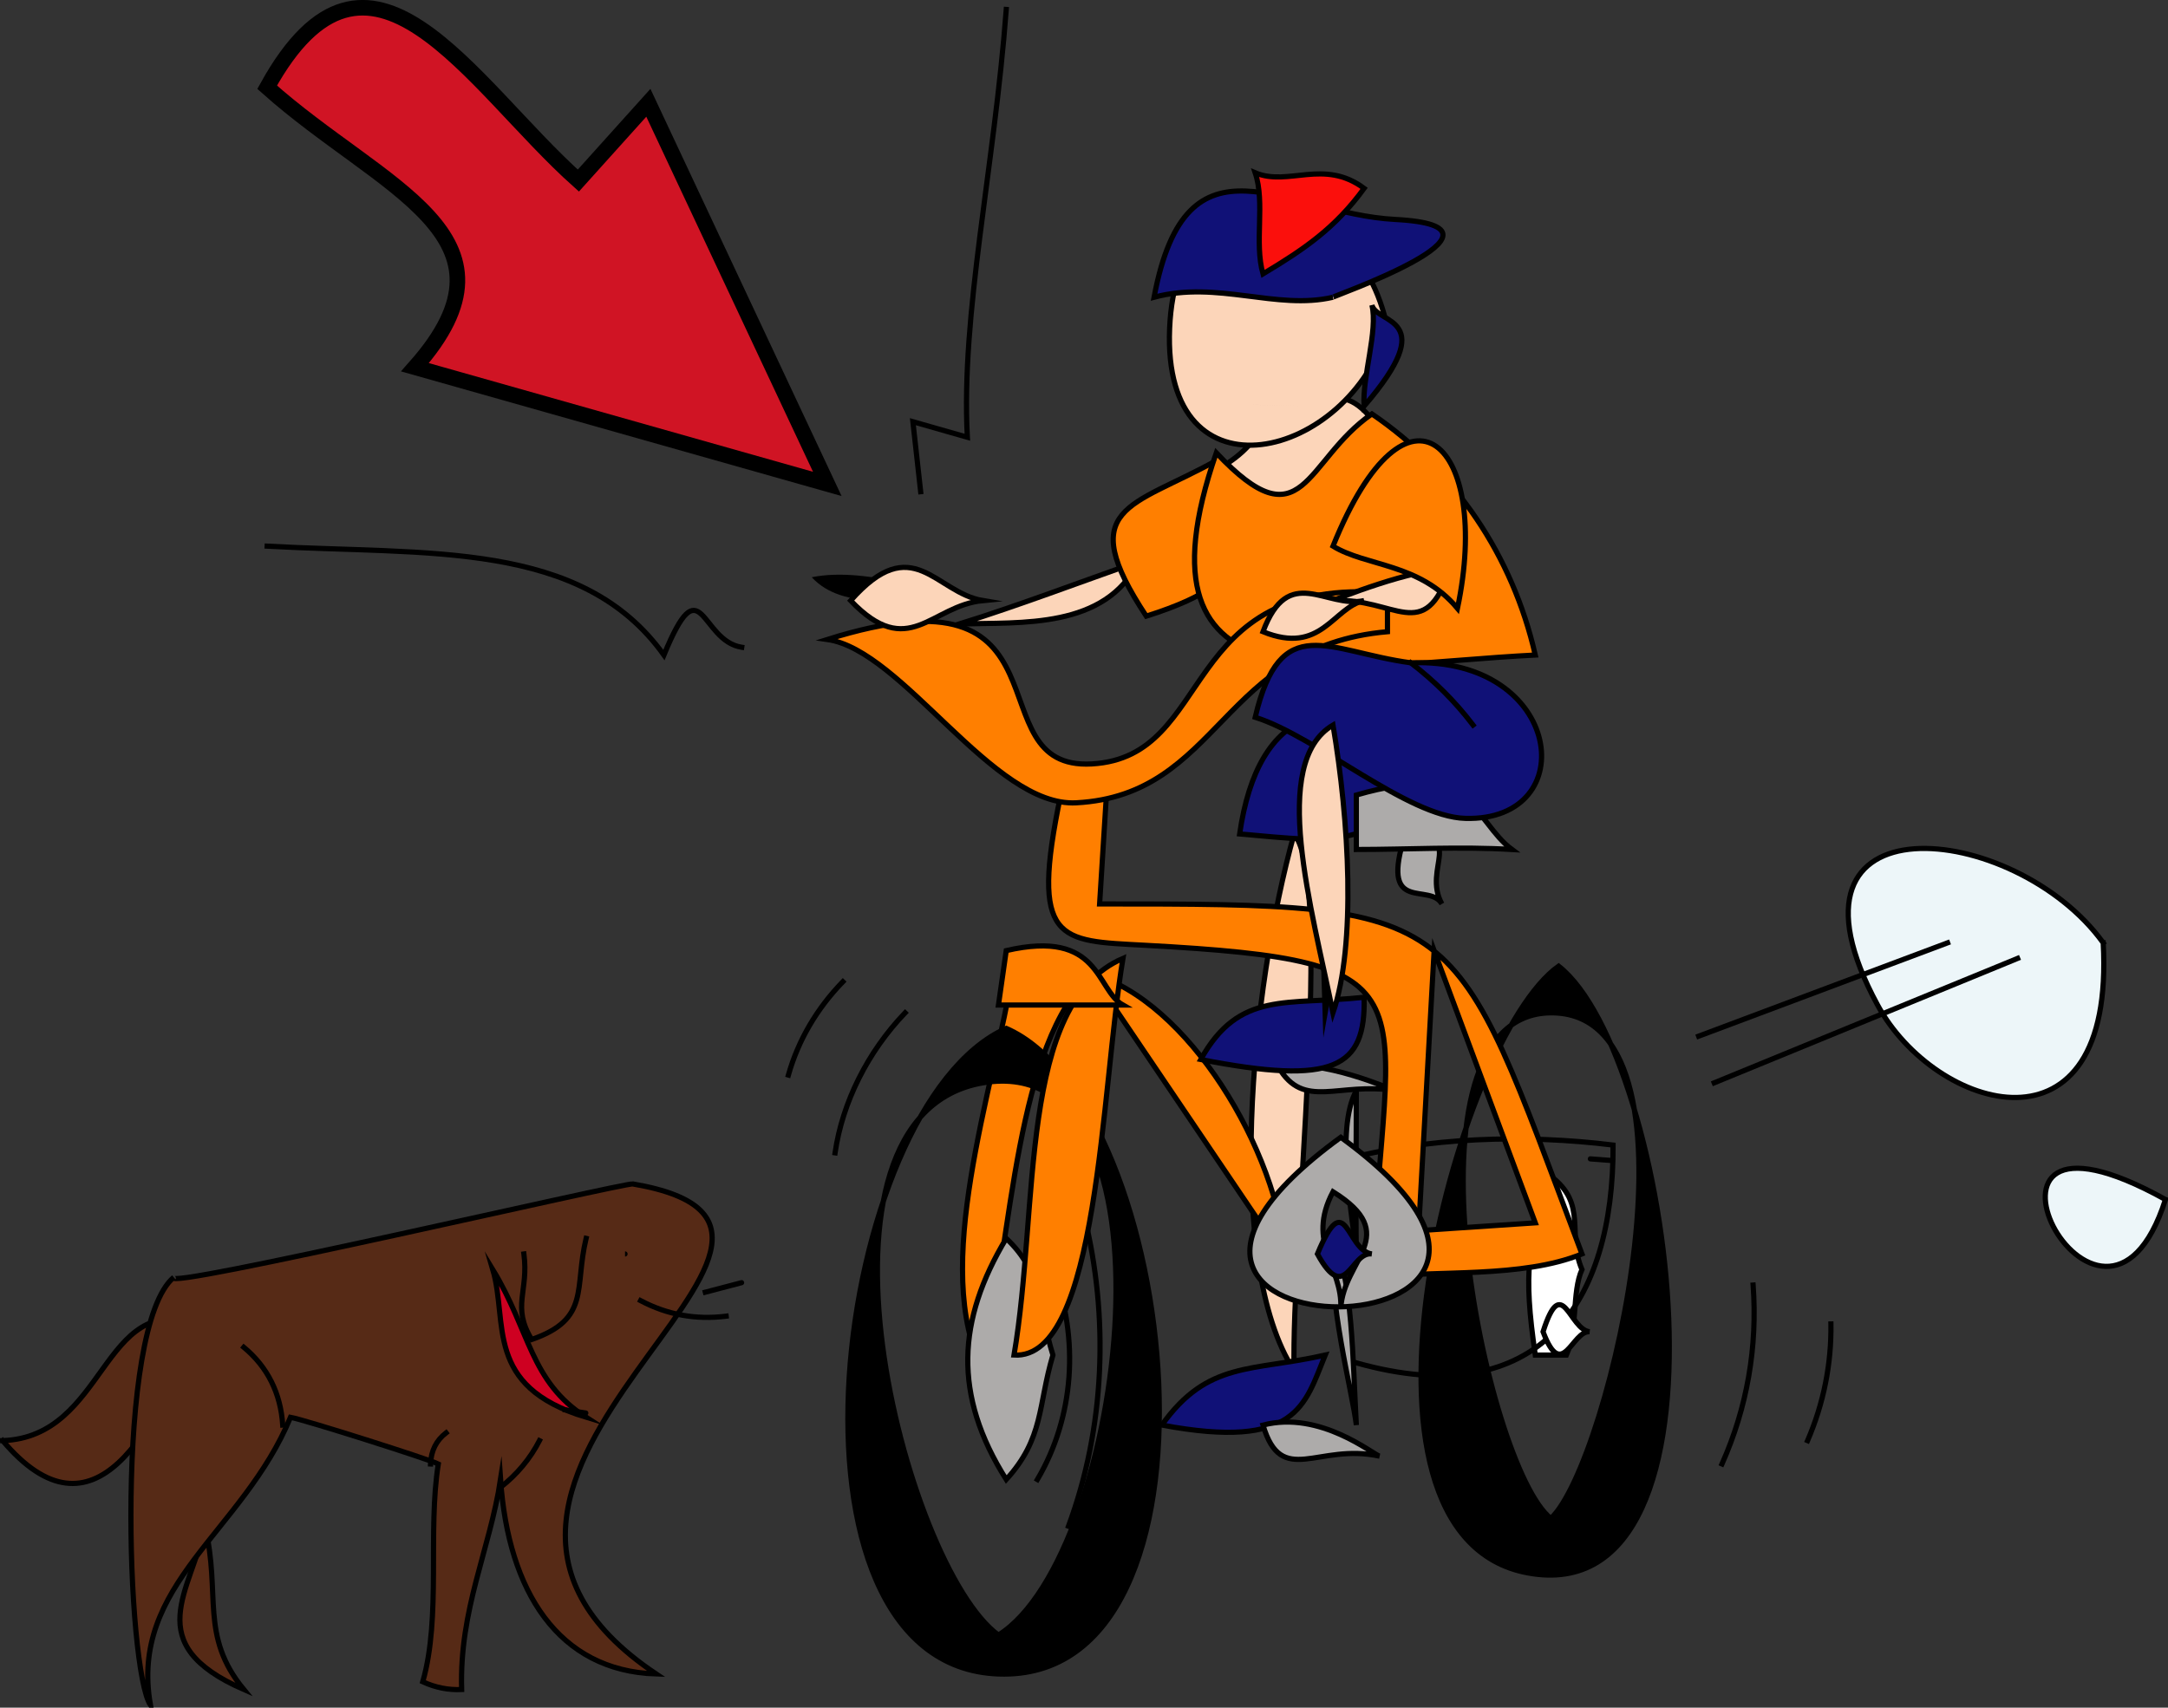 <svg xmlns="http://www.w3.org/2000/svg" xmlns:xlink="http://www.w3.org/1999/xlink" version="1.1" id="Layer_1" x="0px" y="0px" enable-background="new 0 0 822.05 841.89" xml:space="preserve" viewBox="305.6 341.03 209 164.66">
<rect x="305.6" y="341.03" width="209" height="164.66" fill="#333333" stroke="none"/>
<path fill-rule="evenodd" clip-rule="evenodd" fill="#FCD5B9" stroke="#000000" stroke-width="0.5" stroke-linecap="square" stroke-miterlimit="10" d="  M426.604,383.191c-1.296,1.931-3.94,3.438-5.25,3.75c10.976,4.43,7.468,2.485,17.25-4.5  C434.634,376.733,432.853,380.465,426.604,383.191z"/>
<path fill-rule="evenodd" clip-rule="evenodd" fill="#FCD5B9" stroke="#000000" stroke-width="0.5" stroke-linecap="square" stroke-miterlimit="10" d="  M398.104,401.191c5.804-1.815,11.507-4.002,17.252-6C412.123,401.686,404.122,401.025,398.104,401.191z"/>
<path fill-rule="evenodd" clip-rule="evenodd" fill="#FF7F00" stroke="#000000" stroke-width="0.5" stroke-linecap="square" stroke-miterlimit="10" d="  M422.854,385.441c-8.184,4.547-13.752,4.37-6.75,15C428.613,396.48,423.706,393.174,422.854,385.441z"/>
<path fill-rule="evenodd" clip-rule="evenodd" fill="#FF7F00" stroke="#000000" stroke-width="0.5" stroke-linecap="square" stroke-miterlimit="10" d="  M437.854,380.941c-6.518,4.508-6.561,12.7-15,3.75c-8.88,25.671,12.144,20.43,30.75,19.5  C451.416,394.613,445.893,386.419,437.854,380.941z"/>
<path fill-rule="evenodd" clip-rule="evenodd" fill="#FCD5B9" stroke="#000000" stroke-width="0.5" stroke-linecap="square" stroke-miterlimit="10" d="  M430.354,421.441c-4.188,15.064-6.737,41.356,0,51.75C430.064,461.049,434.16,426.119,430.354,421.441z"/>
<path fill-rule="evenodd" clip-rule="evenodd" fill="#FFFFFF" stroke="#000000" stroke-width="0.5" stroke-linecap="square" stroke-miterlimit="10" d="  M458.104,463.441c-0.987,2.188-0.378,5.725-1.5,8.25c-1,0-2,0-3,0c-1.17-8.12-0.737-10.507,1.5-17.25  C458.693,457.173,456.618,459.97,458.104,463.441z"/>
<path fill-rule="evenodd" clip-rule="evenodd" fill="#101177" stroke="#000000" stroke-width="0.5" stroke-linecap="square" stroke-miterlimit="10" d="  M433.354,471.691c-7.032,1.601-11.324,0.529-15.75,6.75C430.666,480.883,431.375,476.511,433.354,471.691z"/>
<path fill-rule="evenodd" clip-rule="evenodd" fill="#101177" stroke="#000000" stroke-width="0.5" stroke-linecap="square" stroke-miterlimit="10" d="  M425.104,421.441c1.78-12.221,8.857-14.666,20.25-8.25C438.981,423.342,434.387,422.25,425.104,421.441z"/>
<path fill-rule="evenodd" clip-rule="evenodd" fill="#0A0E59" stroke="#000000" stroke-width="0.5" stroke-linecap="square" stroke-miterlimit="10" d="  M437.854,413.941C423.383,408.396,428.713,402.208,437.854,413.941L437.854,413.941z"/>
<path fill-rule="evenodd" clip-rule="evenodd" fill="#FF7F00" stroke="#000000" stroke-width="0.5" stroke-linecap="square" stroke-miterlimit="10" d="  M410.854,434.941c6.25,9.25,12.5,18.5,18.75,27.75C428.809,451.842,420.048,437.486,410.854,434.941z"/>
<path fill-rule="evenodd" clip-rule="evenodd" fill="#FF7F00" stroke="#000000" stroke-width="0.5" stroke-linecap="square" stroke-miterlimit="10" d="  M403.354,434.191c-2.062,12.37-8.029,29.006-3,39c2.792-13.4,3.189-31.456,10.5-38.25  C408.354,434.691,405.854,434.441,403.354,434.191z"/>
<path fill-rule="evenodd" clip-rule="evenodd" stroke="#000000" stroke-width="0.5" stroke-linecap="square" stroke-miterlimit="10" d="  M402.604,440.191c-16.718,7.424-23.397,61.422-0.75,62.25C425.243,503.295,419.407,447.512,402.604,440.191z M401.854,498.691  c-9.082-6.604-20.21-50.051-1.5-53.25C420.117,442.062,414.159,490.972,401.854,498.691z"/>
<path fill-rule="evenodd" clip-rule="evenodd" stroke="#000000" stroke-width="0.5" stroke-linecap="square" stroke-miterlimit="10" d="  M455.854,434.191c-9.963,7.061-22.523,54.832-3,58.5C474.229,496.707,466.783,442.745,455.854,434.191z M455.104,487.441  c-6.277-4.931-15.367-48.633,0-48.75C470.987,438.57,460.776,482.222,455.104,487.441z"/>
<path fill="none" stroke="#000000" stroke-width="0.5" stroke-linecap="square" stroke-miterlimit="10" d="M436.354,472.441  c17.768,5.002,24.823-5.885,24.75-21c-8.408-1.037-17.93-0.809-26.25,1.5"/>
<path fill-rule="evenodd" clip-rule="evenodd" fill="#ADABAA" stroke="#000000" stroke-width="0.5" stroke-linecap="square" stroke-miterlimit="10" d="  M436.354,478.441c-0.368-3.163-2.798-12.121-2.25-18C435.995,464.301,436.004,472.171,436.354,478.441z"/>
<path fill-rule="evenodd" clip-rule="evenodd" fill="#ADABAA" stroke="#000000" stroke-width="0.5" stroke-linecap="square" stroke-miterlimit="10" d="  M438.604,481.441c-5.973-1.312-9.453,3.051-11.25-3C432.885,477.007,438,481.308,438.604,481.441z"/>
<path fill-rule="evenodd" clip-rule="evenodd" fill="#ADABAA" stroke="#000000" stroke-width="0.5" stroke-linecap="square" stroke-miterlimit="10" d="  M436.354,461.941c-0.275-3.188-2.102-11.913,0-15.75C436.354,451.44,436.27,456.693,436.354,461.941z"/>
<path fill-rule="evenodd" clip-rule="evenodd" fill="#ADABAA" stroke="#000000" stroke-width="0.5" stroke-linecap="square" stroke-miterlimit="10" d="  M440.104,446.191c-5.5-0.863-8.799,1.892-11.25-2.25C432.918,443.015,439.91,446.161,440.104,446.191z"/>
<path fill-rule="evenodd" clip-rule="evenodd" fill="#FF7F00" stroke="#000000" stroke-width="0.5" stroke-linecap="square" stroke-miterlimit="10" d="  M458.104,461.941c-12.702-33.623-10.74-33.75-46.5-33.75c0.25-4,0.5-8,0.75-12c-1.5,0.5-3,1-4.5,1.5  c-3,14.3-0.165,14.038,8.086,14.484c28.811,1.558,23.271,4.202,21.914,32.016C444.108,463.496,452.336,464.302,458.104,461.941z   M443.854,432.691c3.25,8.75,6.5,17.5,9.75,26.25c-3.75,0.25-7.5,0.5-11.25,0.75C442.854,450.691,443.354,441.691,443.854,432.691z"/>
<path fill-rule="evenodd" clip-rule="evenodd" stroke="#000000" stroke-width="0.5" stroke-linecap="square" stroke-miterlimit="10" d="  M451.354,413.941c-6.481-3.32-16.876-6.258-22.5-8.25C434.616,410.702,446.929,414.844,451.354,413.941z"/>
<path fill-rule="evenodd" clip-rule="evenodd" fill="#101177" stroke="#000000" stroke-width="0.5" stroke-linecap="square" stroke-miterlimit="10" d="  M437.104,437.191c-7.454,0.809-12.031-0.698-15.75,6C434.238,445.713,437.272,443.99,437.104,437.191z"/>
<path fill-rule="evenodd" clip-rule="evenodd" fill="#FF7F00" stroke="#000000" stroke-width="0.5" stroke-linecap="square" stroke-miterlimit="10" d="  M385.354,402.691c24.511-7.717,13.892,12.656,25.5,12c12.048-0.681,8.118-18.125,28.5-16.5c0,1.25,0,2.5,0,3.75  c-16.074,1.394-16.102,15.752-30,16.5C401.347,418.872,392.628,403.729,385.354,402.691z"/>
<path fill-rule="evenodd" clip-rule="evenodd" fill="#ADABAA" stroke="#000000" stroke-width="0.5" stroke-linecap="square" stroke-miterlimit="10" d="  M434.854,450.691C404.677,472.673,464.547,472.313,434.854,450.691L434.854,450.691z M434.854,467.191  c0.203-3.964-3.381-6.272-0.75-11.25C440.794,460.118,435.095,462.481,434.854,467.191z"/>
<path fill-rule="evenodd" clip-rule="evenodd" fill="#ADABAA" stroke="#000000" stroke-width="0.5" stroke-linecap="square" stroke-miterlimit="10" d="  M444.604,428.191c-1.167-2.069-5.754,0.903-3.75-6C447.145,421.239,442.653,424.73,444.604,428.191z"/>
<path fill-rule="evenodd" clip-rule="evenodd" fill="#ADABAA" stroke="#000000" stroke-width="0.5" stroke-linecap="square" stroke-miterlimit="10" d="  M451.354,422.941c-4.971-0.297-10.018,0-15,0c0-1.75,0-3.5,0-5.25C447.804,414.348,447.644,420.186,451.354,422.941z"/>
<path fill-rule="evenodd" clip-rule="evenodd" d="M433.354,408.691c0.494,9.637,1.402,22.254,0,30  C433.081,429.208,432.2,411.268,433.354,408.691z"/>
<path fill="none" stroke="#000000" stroke-width="0.5" stroke-linecap="square" stroke-miterlimit="10" d="M433.354,408.691  c0.494,9.637,1.402,22.254,0,30C433.081,429.208,432.2,411.268,433.354,408.691"/>
<path fill-rule="evenodd" clip-rule="evenodd" fill="#101177" stroke="#000000" stroke-width="0.5" stroke-linecap="square" stroke-miterlimit="10" d="  M441.604,404.941c-8-1.078-12.545-5.12-15,5.25c5.929,1.869,14.653,9.586,20.25,9.75  C458.248,420.275,456.345,404.363,441.604,404.941z"/>
<path fill="none" stroke="#000000" stroke-width="0.5" stroke-linecap="square" stroke-miterlimit="10" d="M447.604,410.941  c-1.731-2.275-3.689-4.227-6-6"/>
<path fill-rule="evenodd" clip-rule="evenodd" fill="#101177" stroke="#000000" stroke-width="0.5" stroke-linecap="square" stroke-miterlimit="10" d="  M437.854,461.941c-2.037-0.272-2.517,5.005-5.25,0C435.371,455.265,435.368,461.609,437.854,461.941z"/>
<path fill-rule="evenodd" clip-rule="evenodd" fill="#FCD5B9" stroke="#000000" stroke-width="0.5" stroke-linecap="square" stroke-miterlimit="10" d="  M439.354,372.691c-3.648,12.615-21.732,17.254-21,0C419.078,355.624,436.458,358.311,439.354,372.691z"/>
<path fill-rule="evenodd" clip-rule="evenodd" fill="#101177" stroke="#000000" stroke-width="0.5" stroke-linecap="square" stroke-miterlimit="10" d="  M437.854,370.441c0.609,2.454-0.952,6.963-0.75,9.75C444.564,371.514,438.321,372.324,437.854,370.441z"/>
<path fill-rule="evenodd" clip-rule="evenodd" fill="#101177" stroke="#000000" stroke-width="0.5" stroke-linecap="square" stroke-miterlimit="10" d="  M416.854,369.691c6.095-1.638,11.798,1.271,17.25,0c-0.862,0.201,19.415-6.803,6-7.5C429.521,361.641,420,352.938,416.854,369.691z"/>
<path fill-rule="evenodd" clip-rule="evenodd" fill="#FB0F0C" stroke="#000000" stroke-width="0.5" stroke-linecap="square" stroke-miterlimit="10" d="  M426.604,357.691c0.979,2.922-0.111,6.703,0.75,9.75c3.968-2.377,6.959-4.412,9.75-8.25  C433.216,356.296,429.797,359.041,426.604,357.691z"/>
<path fill-rule="evenodd" clip-rule="evenodd" fill="#FFFFFF" stroke="#000000" stroke-width="0.5" stroke-linecap="square" stroke-miterlimit="10" d="  M458.854,469.441c-1.696-0.15-2.654,4.934-4.5,0C456.194,463.659,456.889,469.266,458.854,469.441z"/>
<path fill-rule="evenodd" clip-rule="evenodd" fill="#FFFFFF" stroke="#000000" stroke-width="0.5" stroke-linecap="square" stroke-miterlimit="10" d="  M461.104,452.941C458.481,452.741,457.888,452.695,461.104,452.941L461.104,452.941z"/>
<path fill="none" stroke="#000000" stroke-width="0.5" stroke-linecap="square" stroke-miterlimit="10" d="M410.104,458.191  c2.445,9.884,2.011,20.497-1.5,30"/>
<path fill="none" stroke="#000000" stroke-width="0.5" stroke-linecap="square" stroke-miterlimit="10" d="M407.104,463.441  c2.585,6.69,2.039,14.258-1.5,20.25"/>
<path fill="none" stroke="#000000" stroke-width="0.5" stroke-linecap="square" stroke-miterlimit="10" d="M402.604,469.441  c1.927,2.519,2.164,6.764,0.75,10.5"/>
<path fill-rule="evenodd" clip-rule="evenodd" fill="#ADABAA" stroke="#000000" stroke-width="0.5" stroke-linecap="square" stroke-miterlimit="10" d="  M407.104,471.691c-1.452,4.88-0.862,8.005-4.5,12c-5.157-8.169-4.727-15.38,0-23.25  C406.195,463.837,405.682,467.158,407.104,471.691z"/>
<path fill-rule="evenodd" clip-rule="evenodd" fill="#FF7F00" stroke="#000000" stroke-width="0.5" stroke-linecap="square" stroke-miterlimit="10" d="  M403.354,471.691c8.164,0.484,8.382-25.533,10.502-38.25C403.725,437.798,405.8,457.319,403.354,471.691z"/>
<path fill-rule="evenodd" clip-rule="evenodd" fill="#FF7F00" stroke="#000000" stroke-width="0.5" stroke-linecap="square" stroke-miterlimit="10" d="  M413.855,437.941c-4,0-8.001,0-12.002,0c0.25-1.75,0.5-3.5,0.75-5.25C411.72,430.581,411.222,436.454,413.855,437.941z"/>
<path fill-rule="evenodd" clip-rule="evenodd" fill="#FCD5B9" stroke="#000000" stroke-width="0.5" stroke-linecap="square" stroke-miterlimit="10" d="  M434.104,410.941c1.555,9.244,2.248,21.131,0,27.75C432.07,428.632,427.954,414.577,434.104,410.941z"/>
<path fill-rule="evenodd" clip-rule="evenodd" fill="#FCD5B9" stroke="#000000" stroke-width="0.5" stroke-linecap="square" stroke-miterlimit="10" d="  M434.104,398.941c5.958-0.321,8.81,4.34,11.25-3C442.047,395.714,434.042,398.948,434.104,398.941z"/>
<path fill-rule="evenodd" clip-rule="evenodd" fill="#FCD5B9" stroke="#000000" stroke-width="0.5" stroke-linecap="square" stroke-miterlimit="10" d="  M437.104,398.941c-3.002,0.658-4.124,5.298-9.75,3C429.837,395.311,433.432,399.746,437.104,398.941z"/>
<path fill-rule="evenodd" clip-rule="evenodd" fill="#FF7F00" stroke="#000000" stroke-width="0.5" stroke-linecap="square" stroke-miterlimit="10" d="  M434.104,393.691c7.198-17.854,15.324-9.808,12,6C442.449,395.316,437.29,395.656,434.104,393.691z"/>
<path fill-rule="evenodd" clip-rule="evenodd" fill="#D01424" stroke="#000000" stroke-width="1.5" stroke-linecap="square" stroke-miterlimit="10" d="  M361.354,358.441c-10.403-9.288-20.188-26.785-30-9c11.05,9.866,25.539,14.27,14.25,27c13.25,3.75,26.5,7.5,39.75,11.25  c-5.75-12.25-11.5-24.5-17.25-36.75C365.854,353.441,363.604,355.941,361.354,358.441z"/>
<path fill-rule="evenodd" clip-rule="evenodd" fill="#EDF6F9" d="M508.354,431.941c-8.472-11.768-32.805-14.416-21.75,6  C492.148,448.181,509.547,453.466,508.354,431.941z"/>
<path fill="none" stroke="#000000" stroke-width="0.5" stroke-linecap="square" stroke-miterlimit="10" d="M508.354,431.941  c-8.472-11.768-32.805-14.416-21.75,6C492.148,448.181,509.547,453.466,508.354,431.941"/>
<line fill="none" stroke="#000000" stroke-width="0.5" stroke-linecap="square" stroke-miterlimit="10" x1="500.104" y1="433.441" x2="470.854" y2="445.441"/>
<line fill="none" stroke="#000000" stroke-width="0.5" stroke-linecap="square" stroke-miterlimit="10" x1="493.354" y1="431.941" x2="469.354" y2="440.941"/>
<path fill-rule="evenodd" clip-rule="evenodd" fill="#EDF6F9" d="M514.354,456.691C491.718,444.127,508.148,476.162,514.354,456.691  L514.354,456.691z"/>
<path fill="none" stroke="#000000" stroke-width="0.5" stroke-linecap="square" stroke-miterlimit="10" d="M514.354,456.691  C491.718,444.127,508.148,476.162,514.354,456.691"/>
<path fill="none" stroke="#000000" stroke-width="0.5" stroke-linecap="square" stroke-miterlimit="10" d="M474.604,464.941  c0.439,5.953-0.577,11.815-3,17.25"/>
<path fill="none" stroke="#000000" stroke-width="0.5" stroke-linecap="square" stroke-miterlimit="10" d="M482.104,468.691  c0.058,3.857-0.711,7.686-2.25,11.25"/>
<path fill="none" stroke="#000000" stroke-width="0.5" stroke-linecap="square" stroke-miterlimit="10" d="M392.854,438.691  c-3.599,3.751-6.043,8.623-6.75,13.5"/>
<path fill="none" stroke="#000000" stroke-width="0.5" stroke-linecap="square" stroke-miterlimit="10" d="M386.854,435.691  c-2.501,2.574-4.301,5.636-5.25,9"/>
<path fill="none" stroke="#000000" stroke-width="0.5" stroke-linecap="square" stroke-miterlimit="10" d="M394.354,388.441  c-0.25-2.25-0.5-4.5-0.75-6.75c1.75,0.5,3.5,1,5.25,1.5c-0.636-11.85,2.611-26.067,3.75-41.25"/>
<path fill="none" stroke="#000000" stroke-width="0.5" stroke-linecap="square" stroke-miterlimit="10" d="M331.354,393.691  c15.466,0.859,30.296-0.625,38.25,10.5c3.656-8.877,3.464-1.369,7.5-0.75"/>
<path fill-rule="evenodd" clip-rule="evenodd" d="M398.854,398.941c-6.38-0.159-11.963,1.026-15-2.25  C389.417,395.55,397.294,398.716,398.854,398.941z"/>
<path fill-rule="evenodd" clip-rule="evenodd" fill="#FCD5B9" stroke="#000000" stroke-width="0.5" stroke-linecap="square" stroke-miterlimit="10" d="  M400.354,398.941c-5.027,0.485-7.152,5.852-12.75,0C393.623,392.136,395.741,398.171,400.354,398.941z"/>
<path fill-rule="evenodd" clip-rule="evenodd" d="M431.854,380.191C424.271,380.004,424.481,380.01,431.854,380.191L431.854,380.191  z"/>
<path fill-rule="evenodd" clip-rule="evenodd" fill="#562A16" d="M305.854,479.941c8.814,10.433,14.683-0.98,18.75-11.25  C315.395,465.5,315.87,479.584,305.854,479.941z"/>
<path fill="none" stroke="#000000" stroke-width="0.5" stroke-linecap="square" stroke-miterlimit="10" d="M305.854,479.941  c8.814,10.433,14.683-0.98,18.75-11.25C315.395,465.5,315.87,479.584,305.854,479.941"/>
<path fill-rule="evenodd" clip-rule="evenodd" fill="#562A16" stroke="#000000" stroke-width="0.5" stroke-linecap="square" stroke-miterlimit="10" d="  M325.354,488.191c1.578,6.536-0.534,10.545,3.75,15.75C318.996,499.515,324.067,494.475,325.354,488.191z"/>
<path fill-rule="evenodd" clip-rule="evenodd" fill="#562A16" stroke="#000000" stroke-width="0.5" stroke-linecap="square" stroke-miterlimit="10" d="  M320.104,505.441c-2.074-11.674,8.913-16.653,13.5-27.75c1.349,0.234,13.42,4.07,14.25,4.5c-1.042,6.512,0.295,14.754-1.5,21  c1.212,0.561,2.462,0.811,3.75,0.75c-0.231-7.728,2.7-13.426,3.75-20.25c0.739,10.76,5.558,18.448,15,18.75  c-28.537-19.107,24.141-42.764-2.25-47.25c-0.801-0.136-45.905,10.389-44.25,9C316.615,469.003,317.854,502.105,320.104,505.441z"/>
<path fill="none" stroke="#000000" stroke-width="0.5" stroke-linecap="square" stroke-miterlimit="10" d="M329.104,470.941  c2.3,1.898,3.559,4.468,3.75,7.5"/>
<path fill="none" stroke="#000000" stroke-width="0.5" stroke-linecap="square" stroke-miterlimit="10" d="M375.604,467.941  c-2.912,0.368-5.665-0.13-8.25-1.5"/>
<path fill-rule="evenodd" clip-rule="evenodd" stroke="#000000" stroke-width="0.5" stroke-linecap="square" stroke-miterlimit="10" d="  M365.854,461.941C367.553,461.941,367.553,461.941,365.854,461.941L365.854,461.941z"/>
<path fill-rule="evenodd" clip-rule="evenodd" stroke="#000000" stroke-width="0.5" stroke-linecap="square" stroke-miterlimit="10" d="  M373.354,465.691C378.154,464.433,378.522,464.336,373.354,465.691L373.354,465.691z"/>
<path fill="none" stroke="#000000" stroke-width="0.5" stroke-linecap="square" stroke-miterlimit="10" d="M357.604,479.941  c-0.893,1.743-2.181,3.279-3.75,4.5"/>
<path fill="none" stroke="#000000" stroke-width="0.5" stroke-linecap="square" stroke-miterlimit="10" d="M348.604,479.191  c-0.947,0.724-1.447,1.724-1.5,3"/>
<path fill="none" stroke="#000000" stroke-width="0.5" stroke-linecap="square" stroke-miterlimit="10" d="M356.104,461.941  c0.488,3.615-1.206,5.053,0.75,8.25c5.695-1.976,4.086-4.947,5.25-9.75"/>
<path fill-rule="evenodd" clip-rule="evenodd" fill="#CE0021" stroke="#000000" stroke-width="0.5" stroke-linecap="square" stroke-miterlimit="10" d="  M353.104,463.441c3.601,5.916,3.589,10.798,9,14.25C352.213,474.699,354.606,468.557,353.104,463.441z"/>
<path fill-rule="evenodd" clip-rule="evenodd" fill="#F0D95E" stroke="#000000" stroke-width="0.5" stroke-linecap="square" stroke-miterlimit="10" d="  M359.854,476.941C362.651,477.365,362.975,477.415,359.854,476.941L359.854,476.941z"/>
</svg>